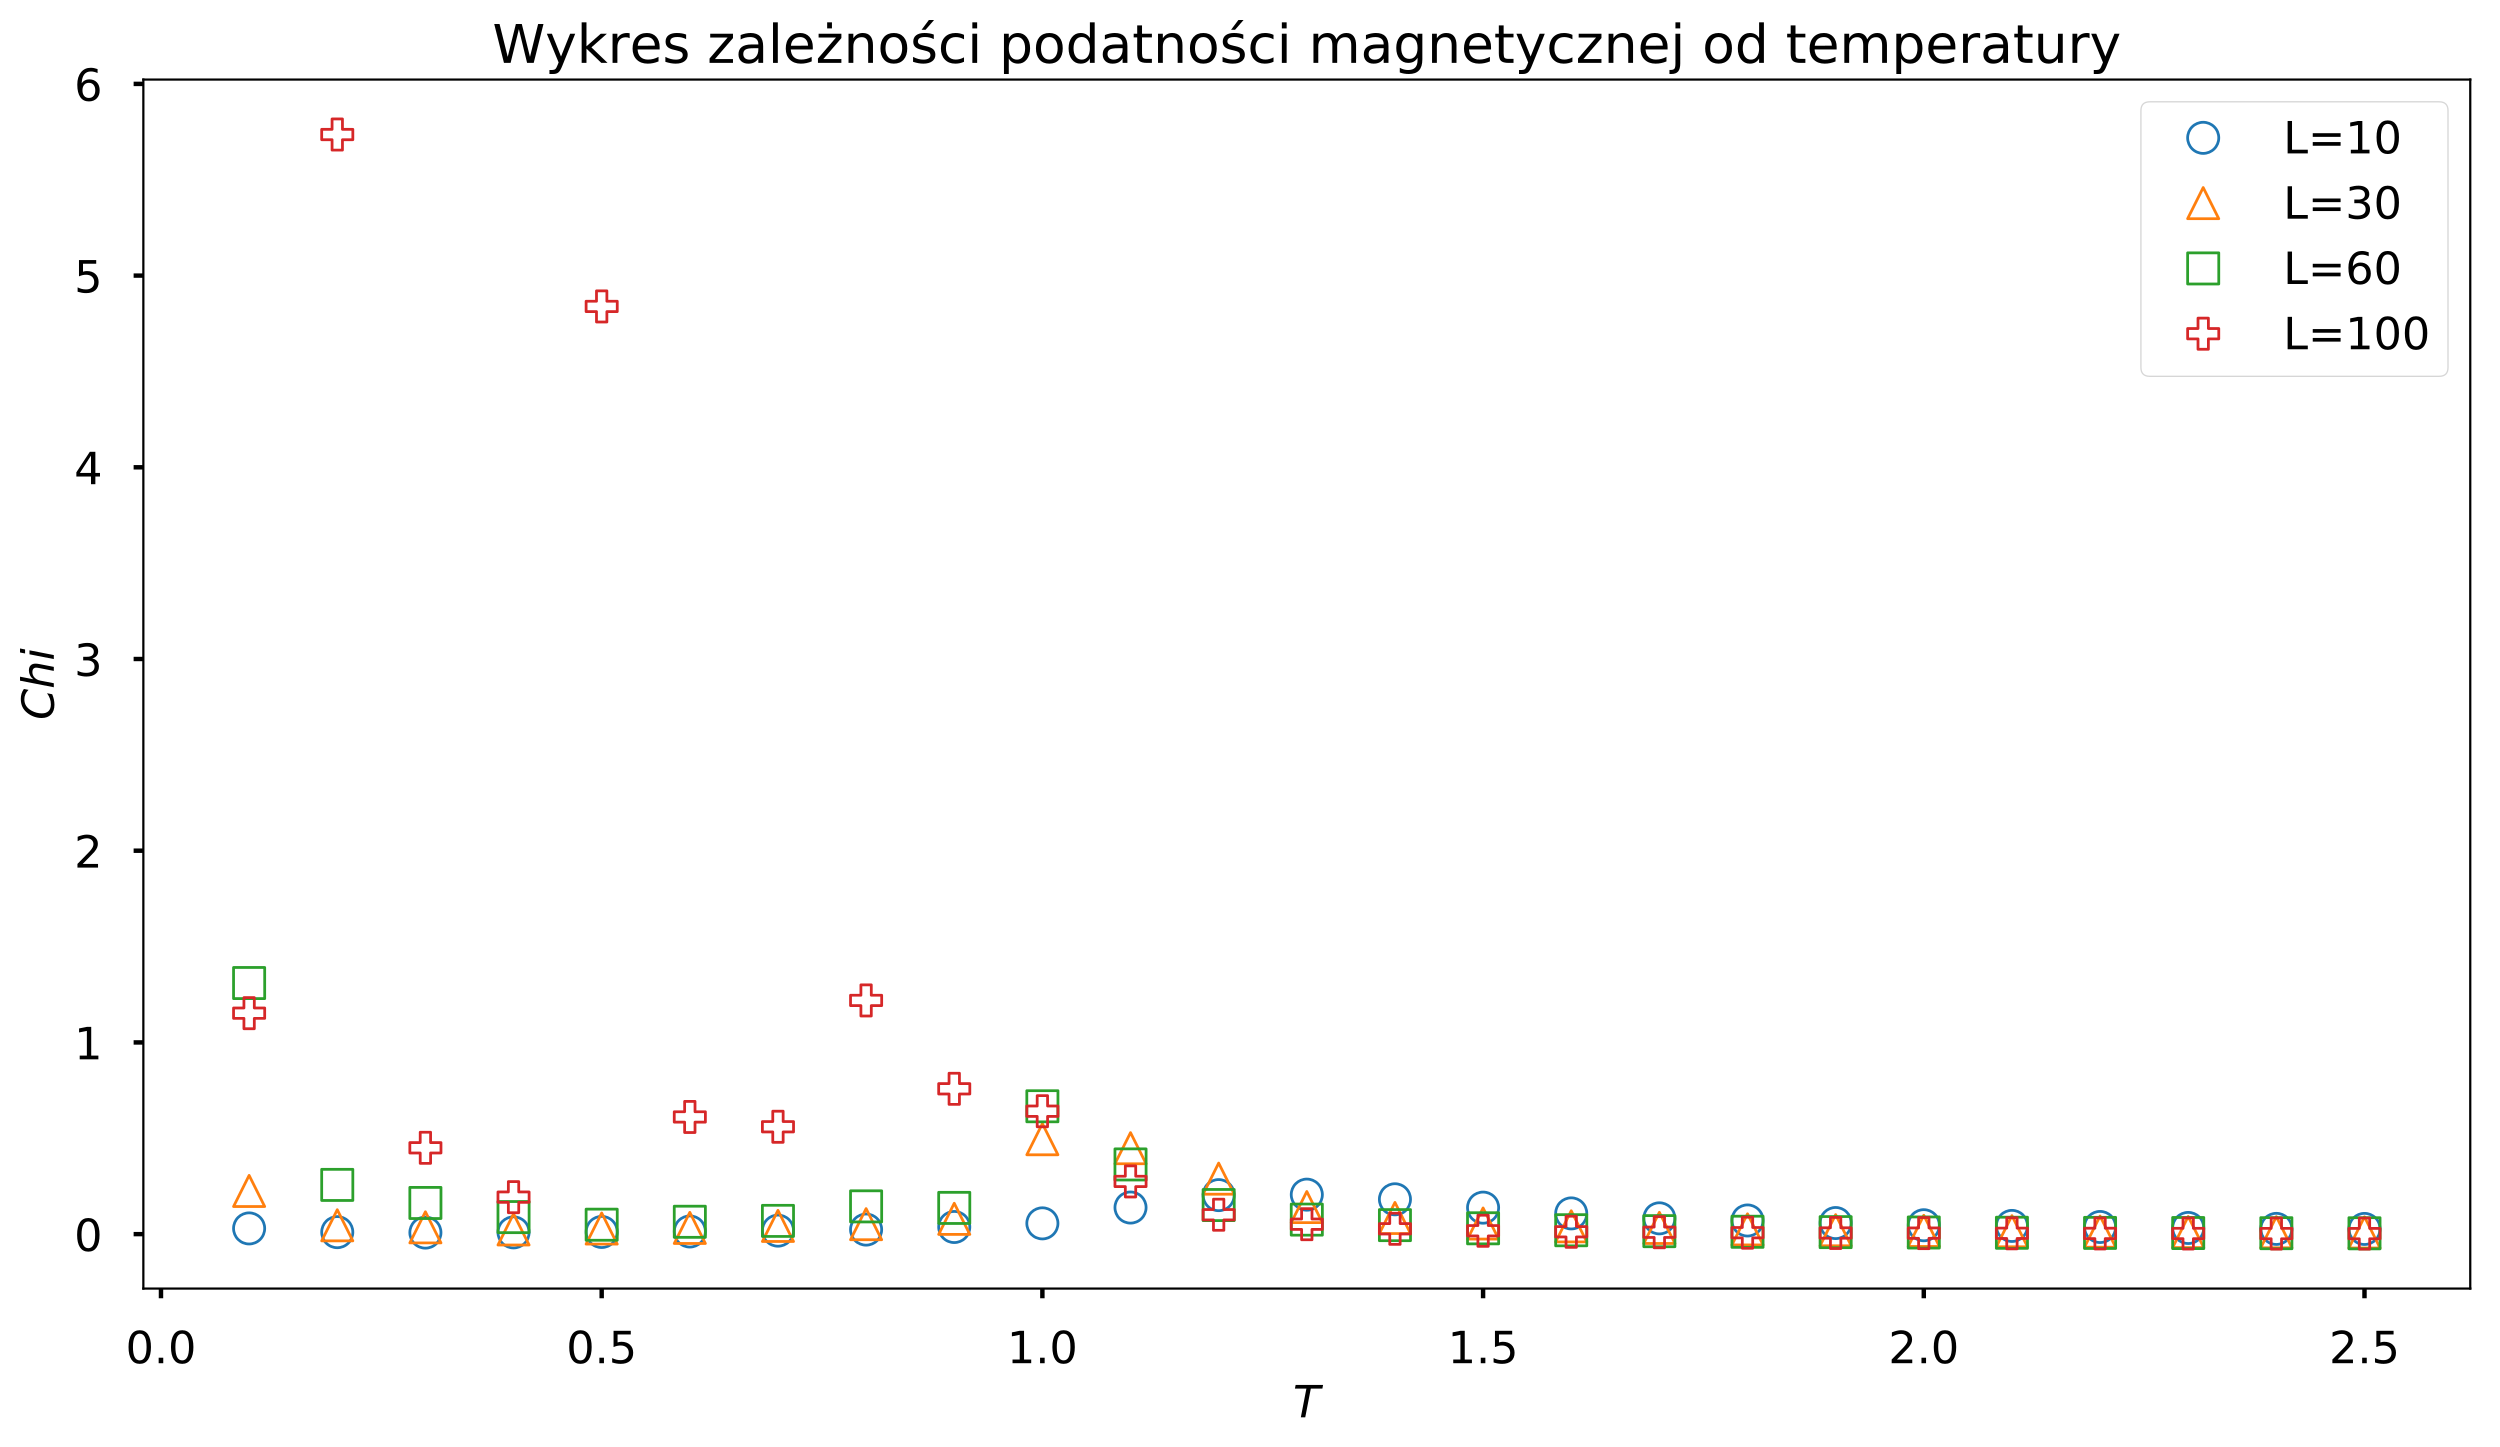 <?xml version="1.0" encoding="utf-8" standalone="no"?>
<!DOCTYPE svg PUBLIC "-//W3C//DTD SVG 1.1//EN"
  "http://www.w3.org/Graphics/SVG/1.1/DTD/svg11.dtd">
<!-- Created with matplotlib (https://matplotlib.org/) -->
<svg height="520.373pt" version="1.1" viewBox="0 0 899.265 520.373" width="899.265pt" xmlns="http://www.w3.org/2000/svg" xmlns:xlink="http://www.w3.org/1999/xlink">
 <defs>
  <style type="text/css">
*{stroke-linecap:butt;stroke-linejoin:round;}
  </style>
 </defs>
 <g id="figure_1">
  <g id="patch_1">
   <path d="M 0 520.373 
L 899.265 520.373 
L 899.265 0 
L 0 0 
z
" style="fill:#ffffff;"/>
  </g>
  <g id="axes_1">
   <g id="patch_2">
    <path d="M 51.565 463.503 
L 888.565 463.503 
L 888.565 28.623 
L 51.565 28.623 
z
" style="fill:#ffffff;"/>
   </g>
   <g id="matplotlib.axis_1">
    <g id="xtick_1">
     <g id="line2d_1">
      <defs>
       <path d="M 0 0 
L 0 3.5 
" id="m6a20cb1671" style="stroke:#000000;stroke-width:1.6;"/>
      </defs>
      <g>
       <use style="stroke:#000000;stroke-width:1.6;" x="57.906" xlink:href="#m6a20cb1671" y="463.503"/>
      </g>
     </g>
     <g id="text_1">
      <!-- 0.0 -->
      <defs>
       <path d="M 31.781 66.406 
Q 24.172 66.406 20.328 58.906 
Q 16.5 51.422 16.5 36.375 
Q 16.5 21.391 20.328 13.891 
Q 24.172 6.391 31.781 6.391 
Q 39.453 6.391 43.281 13.891 
Q 47.125 21.391 47.125 36.375 
Q 47.125 51.422 43.281 58.906 
Q 39.453 66.406 31.781 66.406 
z
M 31.781 74.219 
Q 44.047 74.219 50.516 64.516 
Q 56.984 54.828 56.984 36.375 
Q 56.984 17.969 50.516 8.266 
Q 44.047 -1.422 31.781 -1.422 
Q 19.531 -1.422 13.062 8.266 
Q 6.594 17.969 6.594 36.375 
Q 6.594 54.828 13.062 64.516 
Q 19.531 74.219 31.781 74.219 
z
" id="DejaVuSans-48"/>
       <path d="M 10.688 12.406 
L 21 12.406 
L 21 0 
L 10.688 0 
z
" id="DejaVuSans-46"/>
      </defs>
      <g transform="translate(45.183 490.361)scale(0.16 -0.16)">
       <use xlink:href="#DejaVuSans-48"/>
       <use x="63.623" xlink:href="#DejaVuSans-46"/>
       <use x="95.41" xlink:href="#DejaVuSans-48"/>
      </g>
     </g>
    </g>
    <g id="xtick_2">
     <g id="line2d_2">
      <g>
       <use style="stroke:#000000;stroke-width:1.6;" x="216.429" xlink:href="#m6a20cb1671" y="463.503"/>
      </g>
     </g>
     <g id="text_2">
      <!-- 0.5 -->
      <defs>
       <path d="M 10.797 72.906 
L 49.516 72.906 
L 49.516 64.594 
L 19.828 64.594 
L 19.828 46.734 
Q 21.969 47.469 24.109 47.828 
Q 26.266 48.188 28.422 48.188 
Q 40.625 48.188 47.75 41.5 
Q 54.891 34.812 54.891 23.391 
Q 54.891 11.625 47.562 5.094 
Q 40.234 -1.422 26.906 -1.422 
Q 22.312 -1.422 17.547 -0.641 
Q 12.797 0.141 7.719 1.703 
L 7.719 11.625 
Q 12.109 9.234 16.797 8.062 
Q 21.484 6.891 26.703 6.891 
Q 35.156 6.891 40.078 11.328 
Q 45.016 15.766 45.016 23.391 
Q 45.016 31 40.078 35.438 
Q 35.156 39.891 26.703 39.891 
Q 22.75 39.891 18.812 39.016 
Q 14.891 38.141 10.797 36.281 
z
" id="DejaVuSans-53"/>
      </defs>
      <g transform="translate(203.706 490.361)scale(0.16 -0.16)">
       <use xlink:href="#DejaVuSans-48"/>
       <use x="63.623" xlink:href="#DejaVuSans-46"/>
       <use x="95.41" xlink:href="#DejaVuSans-53"/>
      </g>
     </g>
    </g>
    <g id="xtick_3">
     <g id="line2d_3">
      <g>
       <use style="stroke:#000000;stroke-width:1.6;" x="374.951" xlink:href="#m6a20cb1671" y="463.503"/>
      </g>
     </g>
     <g id="text_3">
      <!-- 1.0 -->
      <defs>
       <path d="M 12.406 8.297 
L 28.516 8.297 
L 28.516 63.922 
L 10.984 60.406 
L 10.984 69.391 
L 28.422 72.906 
L 38.281 72.906 
L 38.281 8.297 
L 54.391 8.297 
L 54.391 0 
L 12.406 0 
z
" id="DejaVuSans-49"/>
      </defs>
      <g transform="translate(362.229 490.361)scale(0.16 -0.16)">
       <use xlink:href="#DejaVuSans-49"/>
       <use x="63.623" xlink:href="#DejaVuSans-46"/>
       <use x="95.41" xlink:href="#DejaVuSans-48"/>
      </g>
     </g>
    </g>
    <g id="xtick_4">
     <g id="line2d_4">
      <g>
       <use style="stroke:#000000;stroke-width:1.6;" x="533.474" xlink:href="#m6a20cb1671" y="463.503"/>
      </g>
     </g>
     <g id="text_4">
      <!-- 1.5 -->
      <g transform="translate(520.752 490.361)scale(0.16 -0.16)">
       <use xlink:href="#DejaVuSans-49"/>
       <use x="63.623" xlink:href="#DejaVuSans-46"/>
       <use x="95.41" xlink:href="#DejaVuSans-53"/>
      </g>
     </g>
    </g>
    <g id="xtick_5">
     <g id="line2d_5">
      <g>
       <use style="stroke:#000000;stroke-width:1.6;" x="691.997" xlink:href="#m6a20cb1671" y="463.503"/>
      </g>
     </g>
     <g id="text_5">
      <!-- 2.0 -->
      <defs>
       <path d="M 19.188 8.297 
L 53.609 8.297 
L 53.609 0 
L 7.328 0 
L 7.328 8.297 
Q 12.938 14.109 22.625 23.891 
Q 32.328 33.688 34.812 36.531 
Q 39.547 41.844 41.422 45.531 
Q 43.312 49.219 43.312 52.781 
Q 43.312 58.594 39.234 62.25 
Q 35.156 65.922 28.609 65.922 
Q 23.969 65.922 18.812 64.312 
Q 13.672 62.703 7.812 59.422 
L 7.812 69.391 
Q 13.766 71.781 18.938 73 
Q 24.125 74.219 28.422 74.219 
Q 39.75 74.219 46.484 68.547 
Q 53.219 62.891 53.219 53.422 
Q 53.219 48.922 51.531 44.891 
Q 49.859 40.875 45.406 35.406 
Q 44.188 33.984 37.641 27.219 
Q 31.109 20.453 19.188 8.297 
z
" id="DejaVuSans-50"/>
      </defs>
      <g transform="translate(679.274 490.361)scale(0.16 -0.16)">
       <use xlink:href="#DejaVuSans-50"/>
       <use x="63.623" xlink:href="#DejaVuSans-46"/>
       <use x="95.41" xlink:href="#DejaVuSans-48"/>
      </g>
     </g>
    </g>
    <g id="xtick_6">
     <g id="line2d_6">
      <g>
       <use style="stroke:#000000;stroke-width:1.6;" x="850.52" xlink:href="#m6a20cb1671" y="463.503"/>
      </g>
     </g>
     <g id="text_6">
      <!-- 2.5 -->
      <g transform="translate(837.797 490.361)scale(0.16 -0.16)">
       <use xlink:href="#DejaVuSans-50"/>
       <use x="63.623" xlink:href="#DejaVuSans-46"/>
       <use x="95.41" xlink:href="#DejaVuSans-53"/>
      </g>
     </g>
    </g>
    <g id="text_7">
     <!-- $T$ -->
     <defs>
      <path d="M 5.906 72.906 
L 67.578 72.906 
L 66.016 64.594 
L 39.984 64.594 
L 27.484 0 
L 17.578 0 
L 30.078 64.594 
L 4.297 64.594 
z
" id="DejaVuSans-Oblique-84"/>
     </defs>
     <g transform="translate(465.105 509.846)scale(0.16 -0.16)">
      <use transform="translate(0 0.094)" xlink:href="#DejaVuSans-Oblique-84"/>
     </g>
    </g>
   </g>
   <g id="matplotlib.axis_2">
    <g id="ytick_1">
     <g id="line2d_7">
      <defs>
       <path d="M 0 0 
L -3.5 0 
" id="m439e44f9bf" style="stroke:#000000;stroke-width:1.6;"/>
      </defs>
      <g>
       <use style="stroke:#000000;stroke-width:1.6;" x="51.565" xlink:href="#m439e44f9bf" y="443.923"/>
      </g>
     </g>
     <g id="text_8">
      <!-- 0 -->
      <g transform="translate(26.685 450.001)scale(0.16 -0.16)">
       <use xlink:href="#DejaVuSans-48"/>
      </g>
     </g>
    </g>
    <g id="ytick_2">
     <g id="line2d_8">
      <g>
       <use style="stroke:#000000;stroke-width:1.6;" x="51.565" xlink:href="#m439e44f9bf" y="374.965"/>
      </g>
     </g>
     <g id="text_9">
      <!-- 1 -->
      <g transform="translate(26.685 381.043)scale(0.16 -0.16)">
       <use xlink:href="#DejaVuSans-49"/>
      </g>
     </g>
    </g>
    <g id="ytick_3">
     <g id="line2d_9">
      <g>
       <use style="stroke:#000000;stroke-width:1.6;" x="51.565" xlink:href="#m439e44f9bf" y="306.007"/>
      </g>
     </g>
     <g id="text_10">
      <!-- 2 -->
      <g transform="translate(26.685 312.085)scale(0.16 -0.16)">
       <use xlink:href="#DejaVuSans-50"/>
      </g>
     </g>
    </g>
    <g id="ytick_4">
     <g id="line2d_10">
      <g>
       <use style="stroke:#000000;stroke-width:1.6;" x="51.565" xlink:href="#m439e44f9bf" y="237.049"/>
      </g>
     </g>
     <g id="text_11">
      <!-- 3 -->
      <defs>
       <path d="M 40.578 39.312 
Q 47.656 37.797 51.625 33 
Q 55.609 28.219 55.609 21.188 
Q 55.609 10.406 48.188 4.484 
Q 40.766 -1.422 27.094 -1.422 
Q 22.516 -1.422 17.656 -0.516 
Q 12.797 0.391 7.625 2.203 
L 7.625 11.719 
Q 11.719 9.328 16.594 8.109 
Q 21.484 6.891 26.812 6.891 
Q 36.078 6.891 40.938 10.547 
Q 45.797 14.203 45.797 21.188 
Q 45.797 27.641 41.281 31.266 
Q 36.766 34.906 28.719 34.906 
L 20.219 34.906 
L 20.219 43.016 
L 29.109 43.016 
Q 36.375 43.016 40.234 45.922 
Q 44.094 48.828 44.094 54.297 
Q 44.094 59.906 40.109 62.906 
Q 36.141 65.922 28.719 65.922 
Q 24.656 65.922 20.016 65.031 
Q 15.375 64.156 9.812 62.312 
L 9.812 71.094 
Q 15.438 72.656 20.344 73.438 
Q 25.25 74.219 29.594 74.219 
Q 40.828 74.219 47.359 69.109 
Q 53.906 64.016 53.906 55.328 
Q 53.906 49.266 50.438 45.094 
Q 46.969 40.922 40.578 39.312 
z
" id="DejaVuSans-51"/>
      </defs>
      <g transform="translate(26.685 243.128)scale(0.16 -0.16)">
       <use xlink:href="#DejaVuSans-51"/>
      </g>
     </g>
    </g>
    <g id="ytick_5">
     <g id="line2d_11">
      <g>
       <use style="stroke:#000000;stroke-width:1.6;" x="51.565" xlink:href="#m439e44f9bf" y="168.091"/>
      </g>
     </g>
     <g id="text_12">
      <!-- 4 -->
      <defs>
       <path d="M 37.797 64.312 
L 12.891 25.391 
L 37.797 25.391 
z
M 35.203 72.906 
L 47.609 72.906 
L 47.609 25.391 
L 58.016 25.391 
L 58.016 17.188 
L 47.609 17.188 
L 47.609 0 
L 37.797 0 
L 37.797 17.188 
L 4.891 17.188 
L 4.891 26.703 
z
" id="DejaVuSans-52"/>
      </defs>
      <g transform="translate(26.685 174.17)scale(0.16 -0.16)">
       <use xlink:href="#DejaVuSans-52"/>
      </g>
     </g>
    </g>
    <g id="ytick_6">
     <g id="line2d_12">
      <g>
       <use style="stroke:#000000;stroke-width:1.6;" x="51.565" xlink:href="#m439e44f9bf" y="99.133"/>
      </g>
     </g>
     <g id="text_13">
      <!-- 5 -->
      <g transform="translate(26.685 105.212)scale(0.16 -0.16)">
       <use xlink:href="#DejaVuSans-53"/>
      </g>
     </g>
    </g>
    <g id="ytick_7">
     <g id="line2d_13">
      <g>
       <use style="stroke:#000000;stroke-width:1.6;" x="51.565" xlink:href="#m439e44f9bf" y="30.175"/>
      </g>
     </g>
     <g id="text_14">
      <!-- 6 -->
      <defs>
       <path d="M 33.016 40.375 
Q 26.375 40.375 22.484 35.828 
Q 18.609 31.297 18.609 23.391 
Q 18.609 15.531 22.484 10.953 
Q 26.375 6.391 33.016 6.391 
Q 39.656 6.391 43.531 10.953 
Q 47.406 15.531 47.406 23.391 
Q 47.406 31.297 43.531 35.828 
Q 39.656 40.375 33.016 40.375 
z
M 52.594 71.297 
L 52.594 62.312 
Q 48.875 64.062 45.094 64.984 
Q 41.312 65.922 37.594 65.922 
Q 27.828 65.922 22.672 59.328 
Q 17.531 52.734 16.797 39.406 
Q 19.672 43.656 24.016 45.922 
Q 28.375 48.188 33.594 48.188 
Q 44.578 48.188 50.953 41.516 
Q 57.328 34.859 57.328 23.391 
Q 57.328 12.156 50.688 5.359 
Q 44.047 -1.422 33.016 -1.422 
Q 20.359 -1.422 13.672 8.266 
Q 6.984 17.969 6.984 36.375 
Q 6.984 53.656 15.188 63.938 
Q 23.391 74.219 37.203 74.219 
Q 40.922 74.219 44.703 73.484 
Q 48.484 72.75 52.594 71.297 
z
" id="DejaVuSans-54"/>
      </defs>
      <g transform="translate(26.685 36.254)scale(0.16 -0.16)">
       <use xlink:href="#DejaVuSans-54"/>
      </g>
     </g>
    </g>
    <g id="text_15">
     <!-- $Chi$ -->
     <defs>
      <path d="M 69.484 67.281 
L 67.484 56.891 
Q 62.797 61.625 57.547 63.922 
Q 52.297 66.219 46.188 66.219 
Q 37.844 66.219 31.516 62.203 
Q 25.203 58.203 20.609 50 
Q 17.672 44.734 16.125 38.844 
Q 14.594 32.953 14.594 27 
Q 14.594 17.047 19.75 11.812 
Q 24.906 6.594 34.719 6.594 
Q 41.5 6.594 47.75 8.766 
Q 54 10.938 59.906 15.281 
L 57.625 3.609 
Q 51.812 1.125 45.875 -0.141 
Q 39.938 -1.422 33.984 -1.422 
Q 19.969 -1.422 12.078 6.188 
Q 4.203 13.812 4.203 27.391 
Q 4.203 36.078 7.203 44.469 
Q 10.203 52.875 15.828 59.812 
Q 21.781 67.188 29.422 70.703 
Q 37.062 74.219 47.219 74.219 
Q 53.469 74.219 59.062 72.484 
Q 64.656 70.75 69.484 67.281 
z
" id="DejaVuSans-Oblique-67"/>
      <path d="M 55.719 33.016 
L 49.312 0 
L 40.281 0 
L 46.688 32.672 
Q 47.125 34.969 47.359 36.719 
Q 47.609 38.484 47.609 39.5 
Q 47.609 43.609 45.016 45.891 
Q 42.438 48.188 37.797 48.188 
Q 30.562 48.188 25.266 43.297 
Q 19.969 38.422 18.406 30.328 
L 12.5 0 
L 3.516 0 
L 18.312 75.984 
L 27.297 75.984 
L 21.484 46.094 
Q 24.906 50.688 30.219 53.344 
Q 35.547 56 41.406 56 
Q 48.641 56 52.609 52.094 
Q 56.594 48.188 56.594 41.109 
Q 56.594 39.359 56.375 37.359 
Q 56.156 35.359 55.719 33.016 
z
" id="DejaVuSans-Oblique-104"/>
      <path d="M 18.312 75.984 
L 27.297 75.984 
L 25.094 64.594 
L 16.109 64.594 
z
M 14.203 54.688 
L 23.188 54.688 
L 12.5 0 
L 3.516 0 
z
" id="DejaVuSans-Oblique-105"/>
     </defs>
     <g transform="translate(19.358 258.943)rotate(-90)scale(0.16 -0.16)">
      <use transform="translate(0 0.016)" xlink:href="#DejaVuSans-Oblique-67"/>
      <use transform="translate(69.824 0.016)" xlink:href="#DejaVuSans-Oblique-104"/>
      <use transform="translate(133.203 0.016)" xlink:href="#DejaVuSans-Oblique-105"/>
     </g>
    </g>
   </g>
   <g id="line2d_14">
    <defs>
     <path d="M 0 5.6 
C 1.485 5.6 2.91 5.01 3.96 3.96 
C 5.01 2.91 5.6 1.485 5.6 0 
C 5.6 -1.485 5.01 -2.91 3.96 -3.96 
C 2.91 -5.01 1.485 -5.6 0 -5.6 
C -1.485 -5.6 -2.91 -5.01 -3.96 -3.96 
C -5.01 -2.91 -5.6 -1.485 -5.6 0 
C -5.6 1.485 -5.01 2.91 -3.96 3.96 
C -2.91 5.01 -1.485 5.6 0 5.6 
z
" id="m1ad19a97e4" style="stroke:#1f77b4;"/>
    </defs>
    <g clip-path="url(#pad07dc439d)">
     <use style="fill-opacity:0;stroke:#1f77b4;" x="89.61" xlink:href="#m1ad19a97e4" y="441.872"/>
     <use style="fill-opacity:0;stroke:#1f77b4;" x="121.315" xlink:href="#m1ad19a97e4" y="443.215"/>
     <use style="fill-opacity:0;stroke:#1f77b4;" x="153.02" xlink:href="#m1ad19a97e4" y="443.369"/>
     <use style="fill-opacity:0;stroke:#1f77b4;" x="184.724" xlink:href="#m1ad19a97e4" y="443.294"/>
     <use style="fill-opacity:0;stroke:#1f77b4;" x="216.429" xlink:href="#m1ad19a97e4" y="443.141"/>
     <use style="fill-opacity:0;stroke:#1f77b4;" x="248.133" xlink:href="#m1ad19a97e4" y="442.971"/>
     <use style="fill-opacity:0;stroke:#1f77b4;" x="279.838" xlink:href="#m1ad19a97e4" y="442.664"/>
     <use style="fill-opacity:0;stroke:#1f77b4;" x="311.542" xlink:href="#m1ad19a97e4" y="442.288"/>
     <use style="fill-opacity:0;stroke:#1f77b4;" x="343.247" xlink:href="#m1ad19a97e4" y="441.359"/>
     <use style="fill-opacity:0;stroke:#1f77b4;" x="374.951" xlink:href="#m1ad19a97e4" y="440.051"/>
     <use style="fill-opacity:0;stroke:#1f77b4;" x="406.656" xlink:href="#m1ad19a97e4" y="434.361"/>
     <use style="fill-opacity:0;stroke:#1f77b4;" x="438.36" xlink:href="#m1ad19a97e4" y="429.897"/>
     <use style="fill-opacity:0;stroke:#1f77b4;" x="470.065" xlink:href="#m1ad19a97e4" y="429.722"/>
     <use style="fill-opacity:0;stroke:#1f77b4;" x="501.77" xlink:href="#m1ad19a97e4" y="431.395"/>
     <use style="fill-opacity:0;stroke:#1f77b4;" x="533.474" xlink:href="#m1ad19a97e4" y="434.396"/>
     <use style="fill-opacity:0;stroke:#1f77b4;" x="565.179" xlink:href="#m1ad19a97e4" y="436.467"/>
     <use style="fill-opacity:0;stroke:#1f77b4;" x="596.883" xlink:href="#m1ad19a97e4" y="438.243"/>
     <use style="fill-opacity:0;stroke:#1f77b4;" x="628.588" xlink:href="#m1ad19a97e4" y="439.014"/>
     <use style="fill-opacity:0;stroke:#1f77b4;" x="660.292" xlink:href="#m1ad19a97e4" y="439.937"/>
     <use style="fill-opacity:0;stroke:#1f77b4;" x="691.997" xlink:href="#m1ad19a97e4" y="440.725"/>
     <use style="fill-opacity:0;stroke:#1f77b4;" x="723.701" xlink:href="#m1ad19a97e4" y="440.971"/>
     <use style="fill-opacity:0;stroke:#1f77b4;" x="755.406" xlink:href="#m1ad19a97e4" y="441.351"/>
     <use style="fill-opacity:0;stroke:#1f77b4;" x="787.11" xlink:href="#m1ad19a97e4" y="441.703"/>
     <use style="fill-opacity:0;stroke:#1f77b4;" x="818.815" xlink:href="#m1ad19a97e4" y="442.039"/>
     <use style="fill-opacity:0;stroke:#1f77b4;" x="850.52" xlink:href="#m1ad19a97e4" y="442.054"/>
    </g>
   </g>
   <g id="line2d_15">
    <defs>
     <path d="M 0 -5.6 
L -5.6 5.6 
L 5.6 5.6 
z
" id="m0b414b677a" style="stroke:#ff7f0e;stroke-linejoin:miter;"/>
    </defs>
    <g clip-path="url(#pad07dc439d)">
     <use style="fill-opacity:0;stroke:#ff7f0e;stroke-linejoin:miter;" x="89.61" xlink:href="#m0b414b677a" y="428.397"/>
     <use style="fill-opacity:0;stroke:#ff7f0e;stroke-linejoin:miter;" x="121.315" xlink:href="#m0b414b677a" y="440.742"/>
     <use style="fill-opacity:0;stroke:#ff7f0e;stroke-linejoin:miter;" x="153.02" xlink:href="#m0b414b677a" y="441.479"/>
     <use style="fill-opacity:0;stroke:#ff7f0e;stroke-linejoin:miter;" x="184.724" xlink:href="#m0b414b677a" y="442.232"/>
     <use style="fill-opacity:0;stroke:#ff7f0e;stroke-linejoin:miter;" x="216.429" xlink:href="#m0b414b677a" y="441.912"/>
     <use style="fill-opacity:0;stroke:#ff7f0e;stroke-linejoin:miter;" x="248.133" xlink:href="#m0b414b677a" y="441.689"/>
     <use style="fill-opacity:0;stroke:#ff7f0e;stroke-linejoin:miter;" x="279.838" xlink:href="#m0b414b677a" y="440.97"/>
     <use style="fill-opacity:0;stroke:#ff7f0e;stroke-linejoin:miter;" x="311.542" xlink:href="#m0b414b677a" y="440.343"/>
     <use style="fill-opacity:0;stroke:#ff7f0e;stroke-linejoin:miter;" x="343.247" xlink:href="#m0b414b677a" y="438.422"/>
     <use style="fill-opacity:0;stroke:#ff7f0e;stroke-linejoin:miter;" x="374.951" xlink:href="#m0b414b677a" y="409.781"/>
     <use style="fill-opacity:0;stroke:#ff7f0e;stroke-linejoin:miter;" x="406.656" xlink:href="#m0b414b677a" y="413.014"/>
     <use style="fill-opacity:0;stroke:#ff7f0e;stroke-linejoin:miter;" x="438.36" xlink:href="#m0b414b677a" y="423.963"/>
     <use style="fill-opacity:0;stroke:#ff7f0e;stroke-linejoin:miter;" x="470.065" xlink:href="#m0b414b677a" y="434.191"/>
     <use style="fill-opacity:0;stroke:#ff7f0e;stroke-linejoin:miter;" x="501.77" xlink:href="#m0b414b677a" y="438.119"/>
     <use style="fill-opacity:0;stroke:#ff7f0e;stroke-linejoin:miter;" x="533.474" xlink:href="#m0b414b677a" y="440.107"/>
     <use style="fill-opacity:0;stroke:#ff7f0e;stroke-linejoin:miter;" x="565.179" xlink:href="#m0b414b677a" y="441.116"/>
     <use style="fill-opacity:0;stroke:#ff7f0e;stroke-linejoin:miter;" x="596.883" xlink:href="#m0b414b677a" y="441.68"/>
     <use style="fill-opacity:0;stroke:#ff7f0e;stroke-linejoin:miter;" x="628.588" xlink:href="#m0b414b677a" y="442.219"/>
     <use style="fill-opacity:0;stroke:#ff7f0e;stroke-linejoin:miter;" x="660.292" xlink:href="#m0b414b677a" y="442.513"/>
     <use style="fill-opacity:0;stroke:#ff7f0e;stroke-linejoin:miter;" x="691.997" xlink:href="#m0b414b677a" y="442.749"/>
     <use style="fill-opacity:0;stroke:#ff7f0e;stroke-linejoin:miter;" x="723.701" xlink:href="#m0b414b677a" y="442.881"/>
     <use style="fill-opacity:0;stroke:#ff7f0e;stroke-linejoin:miter;" x="755.406" xlink:href="#m0b414b677a" y="443.02"/>
     <use style="fill-opacity:0;stroke:#ff7f0e;stroke-linejoin:miter;" x="787.11" xlink:href="#m0b414b677a" y="443.175"/>
     <use style="fill-opacity:0;stroke:#ff7f0e;stroke-linejoin:miter;" x="818.815" xlink:href="#m0b414b677a" y="443.238"/>
     <use style="fill-opacity:0;stroke:#ff7f0e;stroke-linejoin:miter;" x="850.52" xlink:href="#m0b414b677a" y="443.309"/>
    </g>
   </g>
   <g id="line2d_16">
    <defs>
     <path d="M -5.6 5.6 
L 5.6 5.6 
L 5.6 -5.6 
L -5.6 -5.6 
z
" id="m50fb93c108" style="stroke:#2ca02c;stroke-linejoin:miter;"/>
    </defs>
    <g clip-path="url(#pad07dc439d)">
     <use style="fill-opacity:0;stroke:#2ca02c;stroke-linejoin:miter;" x="89.61" xlink:href="#m50fb93c108" y="353.608"/>
     <use style="fill-opacity:0;stroke:#2ca02c;stroke-linejoin:miter;" x="121.315" xlink:href="#m50fb93c108" y="426.212"/>
     <use style="fill-opacity:0;stroke:#2ca02c;stroke-linejoin:miter;" x="153.02" xlink:href="#m50fb93c108" y="432.708"/>
     <use style="fill-opacity:0;stroke:#2ca02c;stroke-linejoin:miter;" x="184.724" xlink:href="#m50fb93c108" y="437.801"/>
     <use style="fill-opacity:0;stroke:#2ca02c;stroke-linejoin:miter;" x="216.429" xlink:href="#m50fb93c108" y="440.534"/>
     <use style="fill-opacity:0;stroke:#2ca02c;stroke-linejoin:miter;" x="248.133" xlink:href="#m50fb93c108" y="439.47"/>
     <use style="fill-opacity:0;stroke:#2ca02c;stroke-linejoin:miter;" x="279.838" xlink:href="#m50fb93c108" y="439.156"/>
     <use style="fill-opacity:0;stroke:#2ca02c;stroke-linejoin:miter;" x="311.542" xlink:href="#m50fb93c108" y="433.943"/>
     <use style="fill-opacity:0;stroke:#2ca02c;stroke-linejoin:miter;" x="343.247" xlink:href="#m50fb93c108" y="434.483"/>
     <use style="fill-opacity:0;stroke:#2ca02c;stroke-linejoin:miter;" x="374.951" xlink:href="#m50fb93c108" y="397.93"/>
     <use style="fill-opacity:0;stroke:#2ca02c;stroke-linejoin:miter;" x="406.656" xlink:href="#m50fb93c108" y="418.86"/>
     <use style="fill-opacity:0;stroke:#2ca02c;stroke-linejoin:miter;" x="438.36" xlink:href="#m50fb93c108" y="433.46"/>
     <use style="fill-opacity:0;stroke:#2ca02c;stroke-linejoin:miter;" x="470.065" xlink:href="#m50fb93c108" y="438.697"/>
     <use style="fill-opacity:0;stroke:#2ca02c;stroke-linejoin:miter;" x="501.77" xlink:href="#m50fb93c108" y="440.685"/>
     <use style="fill-opacity:0;stroke:#2ca02c;stroke-linejoin:miter;" x="533.474" xlink:href="#m50fb93c108" y="441.832"/>
     <use style="fill-opacity:0;stroke:#2ca02c;stroke-linejoin:miter;" x="565.179" xlink:href="#m50fb93c108" y="442.531"/>
     <use style="fill-opacity:0;stroke:#2ca02c;stroke-linejoin:miter;" x="596.883" xlink:href="#m50fb93c108" y="442.851"/>
     <use style="fill-opacity:0;stroke:#2ca02c;stroke-linejoin:miter;" x="628.588" xlink:href="#m50fb93c108" y="443.077"/>
     <use style="fill-opacity:0;stroke:#2ca02c;stroke-linejoin:miter;" x="660.292" xlink:href="#m50fb93c108" y="443.208"/>
     <use style="fill-opacity:0;stroke:#2ca02c;stroke-linejoin:miter;" x="691.997" xlink:href="#m50fb93c108" y="443.332"/>
     <use style="fill-opacity:0;stroke:#2ca02c;stroke-linejoin:miter;" x="723.701" xlink:href="#m50fb93c108" y="443.434"/>
     <use style="fill-opacity:0;stroke:#2ca02c;stroke-linejoin:miter;" x="755.406" xlink:href="#m50fb93c108" y="443.488"/>
     <use style="fill-opacity:0;stroke:#2ca02c;stroke-linejoin:miter;" x="787.11" xlink:href="#m50fb93c108" y="443.535"/>
     <use style="fill-opacity:0;stroke:#2ca02c;stroke-linejoin:miter;" x="818.815" xlink:href="#m50fb93c108" y="443.588"/>
     <use style="fill-opacity:0;stroke:#2ca02c;stroke-linejoin:miter;" x="850.52" xlink:href="#m50fb93c108" y="443.616"/>
    </g>
   </g>
   <g id="line2d_17">
    <defs>
     <path d="M -1.867 5.6 
L 1.867 5.6 
L 1.867 1.867 
L 5.6 1.867 
L 5.6 -1.867 
L 1.867 -1.867 
L 1.867 -5.6 
L -1.867 -5.6 
L -1.867 -1.867 
L -5.6 -1.867 
L -5.6 1.867 
L -1.867 1.867 
z
" id="mb4e01f5693" style="stroke:#d62728;stroke-linejoin:miter;"/>
    </defs>
    <g clip-path="url(#pad07dc439d)">
     <use style="fill-opacity:0;stroke:#d62728;stroke-linejoin:miter;" x="89.61" xlink:href="#mb4e01f5693" y="364.444"/>
     <use style="fill-opacity:0;stroke:#d62728;stroke-linejoin:miter;" x="121.315" xlink:href="#mb4e01f5693" y="48.39"/>
     <use style="fill-opacity:0;stroke:#d62728;stroke-linejoin:miter;" x="153.02" xlink:href="#mb4e01f5693" y="412.869"/>
     <use style="fill-opacity:0;stroke:#d62728;stroke-linejoin:miter;" x="184.724" xlink:href="#mb4e01f5693" y="430.621"/>
     <use style="fill-opacity:0;stroke:#d62728;stroke-linejoin:miter;" x="216.429" xlink:href="#mb4e01f5693" y="110.222"/>
     <use style="fill-opacity:0;stroke:#d62728;stroke-linejoin:miter;" x="248.133" xlink:href="#mb4e01f5693" y="401.773"/>
     <use style="fill-opacity:0;stroke:#d62728;stroke-linejoin:miter;" x="279.838" xlink:href="#mb4e01f5693" y="405.299"/>
     <use style="fill-opacity:0;stroke:#d62728;stroke-linejoin:miter;" x="311.542" xlink:href="#mb4e01f5693" y="359.86"/>
     <use style="fill-opacity:0;stroke:#d62728;stroke-linejoin:miter;" x="343.247" xlink:href="#mb4e01f5693" y="391.649"/>
     <use style="fill-opacity:0;stroke:#d62728;stroke-linejoin:miter;" x="374.951" xlink:href="#mb4e01f5693" y="399.709"/>
     <use style="fill-opacity:0;stroke:#d62728;stroke-linejoin:miter;" x="406.656" xlink:href="#mb4e01f5693" y="424.963"/>
     <use style="fill-opacity:0;stroke:#d62728;stroke-linejoin:miter;" x="438.36" xlink:href="#mb4e01f5693" y="436.945"/>
     <use style="fill-opacity:0;stroke:#d62728;stroke-linejoin:miter;" x="470.065" xlink:href="#mb4e01f5693" y="440.354"/>
     <use style="fill-opacity:0;stroke:#d62728;stroke-linejoin:miter;" x="501.77" xlink:href="#mb4e01f5693" y="442.005"/>
     <use style="fill-opacity:0;stroke:#d62728;stroke-linejoin:miter;" x="533.474" xlink:href="#mb4e01f5693" y="442.711"/>
     <use style="fill-opacity:0;stroke:#d62728;stroke-linejoin:miter;" x="565.179" xlink:href="#mb4e01f5693" y="443.074"/>
     <use style="fill-opacity:0;stroke:#d62728;stroke-linejoin:miter;" x="596.883" xlink:href="#mb4e01f5693" y="443.243"/>
     <use style="fill-opacity:0;stroke:#d62728;stroke-linejoin:miter;" x="628.588" xlink:href="#mb4e01f5693" y="443.404"/>
     <use style="fill-opacity:0;stroke:#d62728;stroke-linejoin:miter;" x="660.292" xlink:href="#mb4e01f5693" y="443.513"/>
     <use style="fill-opacity:0;stroke:#d62728;stroke-linejoin:miter;" x="691.997" xlink:href="#mb4e01f5693" y="443.562"/>
     <use style="fill-opacity:0;stroke:#d62728;stroke-linejoin:miter;" x="723.701" xlink:href="#mb4e01f5693" y="443.623"/>
     <use style="fill-opacity:0;stroke:#d62728;stroke-linejoin:miter;" x="755.406" xlink:href="#mb4e01f5693" y="443.666"/>
     <use style="fill-opacity:0;stroke:#d62728;stroke-linejoin:miter;" x="787.11" xlink:href="#mb4e01f5693" y="443.691"/>
     <use style="fill-opacity:0;stroke:#d62728;stroke-linejoin:miter;" x="818.815" xlink:href="#mb4e01f5693" y="443.721"/>
     <use style="fill-opacity:0;stroke:#d62728;stroke-linejoin:miter;" x="850.52" xlink:href="#mb4e01f5693" y="443.736"/>
    </g>
   </g>
   <g id="patch_3">
    <path d="M 51.565 463.503 
L 51.565 28.623 
" style="fill:none;stroke:#000000;stroke-linecap:square;stroke-linejoin:miter;stroke-width:0.8;"/>
   </g>
   <g id="patch_4">
    <path d="M 888.565 463.503 
L 888.565 28.623 
" style="fill:none;stroke:#000000;stroke-linecap:square;stroke-linejoin:miter;stroke-width:0.8;"/>
   </g>
   <g id="patch_5">
    <path d="M 51.565 463.503 
L 888.565 463.503 
" style="fill:none;stroke:#000000;stroke-linecap:square;stroke-linejoin:miter;stroke-width:0.8;"/>
   </g>
   <g id="patch_6">
    <path d="M 51.565 28.623 
L 888.565 28.623 
" style="fill:none;stroke:#000000;stroke-linecap:square;stroke-linejoin:miter;stroke-width:0.8;"/>
   </g>
   <g id="text_16">
    <!-- Wykres zależności podatności magnetycznej od temperatury -->
    <defs>
     <path d="M 3.328 72.906 
L 13.281 72.906 
L 28.609 11.281 
L 43.891 72.906 
L 54.984 72.906 
L 70.312 11.281 
L 85.594 72.906 
L 95.609 72.906 
L 77.297 0 
L 64.891 0 
L 49.516 63.281 
L 33.984 0 
L 21.578 0 
z
" id="DejaVuSans-87"/>
     <path d="M 32.172 -5.078 
Q 28.375 -14.844 24.75 -17.812 
Q 21.141 -20.797 15.094 -20.797 
L 7.906 -20.797 
L 7.906 -13.281 
L 13.188 -13.281 
Q 16.891 -13.281 18.938 -11.516 
Q 21 -9.766 23.484 -3.219 
L 25.094 0.875 
L 2.984 54.688 
L 12.5 54.688 
L 29.594 11.922 
L 46.688 54.688 
L 56.203 54.688 
z
" id="DejaVuSans-121"/>
     <path d="M 9.078 75.984 
L 18.109 75.984 
L 18.109 31.109 
L 44.922 54.688 
L 56.391 54.688 
L 27.391 29.109 
L 57.625 0 
L 45.906 0 
L 18.109 26.703 
L 18.109 0 
L 9.078 0 
z
" id="DejaVuSans-107"/>
     <path d="M 41.109 46.297 
Q 39.594 47.172 37.812 47.578 
Q 36.031 48 33.891 48 
Q 26.266 48 22.188 43.047 
Q 18.109 38.094 18.109 28.812 
L 18.109 0 
L 9.078 0 
L 9.078 54.688 
L 18.109 54.688 
L 18.109 46.188 
Q 20.953 51.172 25.484 53.578 
Q 30.031 56 36.531 56 
Q 37.453 56 38.578 55.875 
Q 39.703 55.766 41.062 55.516 
z
" id="DejaVuSans-114"/>
     <path d="M 56.203 29.594 
L 56.203 25.203 
L 14.891 25.203 
Q 15.484 15.922 20.484 11.062 
Q 25.484 6.203 34.422 6.203 
Q 39.594 6.203 44.453 7.469 
Q 49.312 8.734 54.109 11.281 
L 54.109 2.781 
Q 49.266 0.734 44.188 -0.344 
Q 39.109 -1.422 33.891 -1.422 
Q 20.797 -1.422 13.156 6.188 
Q 5.516 13.812 5.516 26.812 
Q 5.516 40.234 12.766 48.109 
Q 20.016 56 32.328 56 
Q 43.359 56 49.781 48.891 
Q 56.203 41.797 56.203 29.594 
z
M 47.219 32.234 
Q 47.125 39.594 43.094 43.984 
Q 39.062 48.391 32.422 48.391 
Q 24.906 48.391 20.391 44.141 
Q 15.875 39.891 15.188 32.172 
z
" id="DejaVuSans-101"/>
     <path d="M 44.281 53.078 
L 44.281 44.578 
Q 40.484 46.531 36.375 47.5 
Q 32.281 48.484 27.875 48.484 
Q 21.188 48.484 17.844 46.438 
Q 14.5 44.391 14.5 40.281 
Q 14.5 37.156 16.891 35.375 
Q 19.281 33.594 26.516 31.984 
L 29.594 31.297 
Q 39.156 29.25 43.188 25.516 
Q 47.219 21.781 47.219 15.094 
Q 47.219 7.469 41.188 3.016 
Q 35.156 -1.422 24.609 -1.422 
Q 20.219 -1.422 15.453 -0.562 
Q 10.688 0.297 5.422 2 
L 5.422 11.281 
Q 10.406 8.688 15.234 7.391 
Q 20.062 6.109 24.812 6.109 
Q 31.156 6.109 34.562 8.281 
Q 37.984 10.453 37.984 14.406 
Q 37.984 18.062 35.516 20.016 
Q 33.062 21.969 24.703 23.781 
L 21.578 24.516 
Q 13.234 26.266 9.516 29.906 
Q 5.812 33.547 5.812 39.891 
Q 5.812 47.609 11.281 51.797 
Q 16.75 56 26.812 56 
Q 31.781 56 36.172 55.266 
Q 40.578 54.547 44.281 53.078 
z
" id="DejaVuSans-115"/>
     <path id="DejaVuSans-32"/>
     <path d="M 5.516 54.688 
L 48.188 54.688 
L 48.188 46.484 
L 14.406 7.172 
L 48.188 7.172 
L 48.188 0 
L 4.297 0 
L 4.297 8.203 
L 38.094 47.516 
L 5.516 47.516 
z
" id="DejaVuSans-122"/>
     <path d="M 34.281 27.484 
Q 23.391 27.484 19.188 25 
Q 14.984 22.516 14.984 16.5 
Q 14.984 11.719 18.141 8.906 
Q 21.297 6.109 26.703 6.109 
Q 34.188 6.109 38.703 11.406 
Q 43.219 16.703 43.219 25.484 
L 43.219 27.484 
z
M 52.203 31.203 
L 52.203 0 
L 43.219 0 
L 43.219 8.297 
Q 40.141 3.328 35.547 0.953 
Q 30.953 -1.422 24.312 -1.422 
Q 15.922 -1.422 10.953 3.297 
Q 6 8.016 6 15.922 
Q 6 25.141 12.172 29.828 
Q 18.359 34.516 30.609 34.516 
L 43.219 34.516 
L 43.219 35.406 
Q 43.219 41.609 39.141 45 
Q 35.062 48.391 27.688 48.391 
Q 23 48.391 18.547 47.266 
Q 14.109 46.141 10.016 43.891 
L 10.016 52.203 
Q 14.938 54.109 19.578 55.047 
Q 24.219 56 28.609 56 
Q 40.484 56 46.344 49.844 
Q 52.203 43.703 52.203 31.203 
z
" id="DejaVuSans-97"/>
     <path d="M 9.422 75.984 
L 18.406 75.984 
L 18.406 0 
L 9.422 0 
z
" id="DejaVuSans-108"/>
     <path d="M 21.531 75.984 
L 30.516 75.984 
L 30.516 64.594 
L 21.531 64.594 
z
M 26.125 56 
z
M 5.516 54.688 
L 48.188 54.688 
L 48.188 46.484 
L 14.406 7.172 
L 48.188 7.172 
L 48.188 0 
L 4.297 0 
L 4.297 8.203 
L 38.094 47.516 
L 5.516 47.516 
z
" id="DejaVuSans-380"/>
     <path d="M 54.891 33.016 
L 54.891 0 
L 45.906 0 
L 45.906 32.719 
Q 45.906 40.484 42.875 44.328 
Q 39.844 48.188 33.797 48.188 
Q 26.516 48.188 22.312 43.547 
Q 18.109 38.922 18.109 30.906 
L 18.109 0 
L 9.078 0 
L 9.078 54.688 
L 18.109 54.688 
L 18.109 46.188 
Q 21.344 51.125 25.703 53.562 
Q 30.078 56 35.797 56 
Q 45.219 56 50.047 50.172 
Q 54.891 44.344 54.891 33.016 
z
" id="DejaVuSans-110"/>
     <path d="M 30.609 48.391 
Q 23.391 48.391 19.188 42.75 
Q 14.984 37.109 14.984 27.297 
Q 14.984 17.484 19.156 11.844 
Q 23.344 6.203 30.609 6.203 
Q 37.797 6.203 41.984 11.859 
Q 46.188 17.531 46.188 27.297 
Q 46.188 37.016 41.984 42.703 
Q 37.797 48.391 30.609 48.391 
z
M 30.609 56 
Q 42.328 56 49.016 48.375 
Q 55.719 40.766 55.719 27.297 
Q 55.719 13.875 49.016 6.219 
Q 42.328 -1.422 30.609 -1.422 
Q 18.844 -1.422 12.172 6.219 
Q 5.516 13.875 5.516 27.297 
Q 5.516 40.766 12.172 48.375 
Q 18.844 56 30.609 56 
z
" id="DejaVuSans-111"/>
     <path d="M 35.016 80.328 
L 44.734 80.328 
L 28.812 61.969 
L 21.344 61.969 
z
M 44.281 53.078 
L 44.281 44.578 
Q 40.484 46.531 36.375 47.5 
Q 32.281 48.484 27.875 48.484 
Q 21.188 48.484 17.844 46.438 
Q 14.5 44.391 14.5 40.281 
Q 14.5 37.156 16.891 35.375 
Q 19.281 33.594 26.516 31.984 
L 29.594 31.297 
Q 39.156 29.25 43.188 25.516 
Q 47.219 21.781 47.219 15.094 
Q 47.219 7.469 41.188 3.016 
Q 35.156 -1.422 24.609 -1.422 
Q 20.219 -1.422 15.453 -0.562 
Q 10.688 0.297 5.422 2 
L 5.422 11.281 
Q 10.406 8.688 15.234 7.391 
Q 20.062 6.109 24.812 6.109 
Q 31.156 6.109 34.562 8.281 
Q 37.984 10.453 37.984 14.406 
Q 37.984 18.062 35.516 20.016 
Q 33.062 21.969 24.703 23.781 
L 21.578 24.516 
Q 13.234 26.266 9.516 29.906 
Q 5.812 33.547 5.812 39.891 
Q 5.812 47.609 11.281 51.797 
Q 16.75 56 26.812 56 
Q 31.781 56 36.172 55.266 
Q 40.578 54.547 44.281 53.078 
z
" id="DejaVuSans-347"/>
     <path d="M 48.781 52.594 
L 48.781 44.188 
Q 44.969 46.297 41.141 47.344 
Q 37.312 48.391 33.406 48.391 
Q 24.656 48.391 19.812 42.844 
Q 14.984 37.312 14.984 27.297 
Q 14.984 17.281 19.812 11.734 
Q 24.656 6.203 33.406 6.203 
Q 37.312 6.203 41.141 7.25 
Q 44.969 8.297 48.781 10.406 
L 48.781 2.094 
Q 45.016 0.344 40.984 -0.531 
Q 36.969 -1.422 32.422 -1.422 
Q 20.062 -1.422 12.781 6.344 
Q 5.516 14.109 5.516 27.297 
Q 5.516 40.672 12.859 48.328 
Q 20.219 56 33.016 56 
Q 37.156 56 41.109 55.141 
Q 45.062 54.297 48.781 52.594 
z
" id="DejaVuSans-99"/>
     <path d="M 9.422 54.688 
L 18.406 54.688 
L 18.406 0 
L 9.422 0 
z
M 9.422 75.984 
L 18.406 75.984 
L 18.406 64.594 
L 9.422 64.594 
z
" id="DejaVuSans-105"/>
     <path d="M 18.109 8.203 
L 18.109 -20.797 
L 9.078 -20.797 
L 9.078 54.688 
L 18.109 54.688 
L 18.109 46.391 
Q 20.953 51.266 25.266 53.625 
Q 29.594 56 35.594 56 
Q 45.562 56 51.781 48.094 
Q 58.016 40.188 58.016 27.297 
Q 58.016 14.406 51.781 6.484 
Q 45.562 -1.422 35.594 -1.422 
Q 29.594 -1.422 25.266 0.953 
Q 20.953 3.328 18.109 8.203 
z
M 48.688 27.297 
Q 48.688 37.203 44.609 42.844 
Q 40.531 48.484 33.406 48.484 
Q 26.266 48.484 22.188 42.844 
Q 18.109 37.203 18.109 27.297 
Q 18.109 17.391 22.188 11.75 
Q 26.266 6.109 33.406 6.109 
Q 40.531 6.109 44.609 11.75 
Q 48.688 17.391 48.688 27.297 
z
" id="DejaVuSans-112"/>
     <path d="M 45.406 46.391 
L 45.406 75.984 
L 54.391 75.984 
L 54.391 0 
L 45.406 0 
L 45.406 8.203 
Q 42.578 3.328 38.25 0.953 
Q 33.938 -1.422 27.875 -1.422 
Q 17.969 -1.422 11.734 6.484 
Q 5.516 14.406 5.516 27.297 
Q 5.516 40.188 11.734 48.094 
Q 17.969 56 27.875 56 
Q 33.938 56 38.25 53.625 
Q 42.578 51.266 45.406 46.391 
z
M 14.797 27.297 
Q 14.797 17.391 18.875 11.75 
Q 22.953 6.109 30.078 6.109 
Q 37.203 6.109 41.297 11.75 
Q 45.406 17.391 45.406 27.297 
Q 45.406 37.203 41.297 42.844 
Q 37.203 48.484 30.078 48.484 
Q 22.953 48.484 18.875 42.844 
Q 14.797 37.203 14.797 27.297 
z
" id="DejaVuSans-100"/>
     <path d="M 18.312 70.219 
L 18.312 54.688 
L 36.812 54.688 
L 36.812 47.703 
L 18.312 47.703 
L 18.312 18.016 
Q 18.312 11.328 20.141 9.422 
Q 21.969 7.516 27.594 7.516 
L 36.812 7.516 
L 36.812 0 
L 27.594 0 
Q 17.188 0 13.234 3.875 
Q 9.281 7.766 9.281 18.016 
L 9.281 47.703 
L 2.688 47.703 
L 2.688 54.688 
L 9.281 54.688 
L 9.281 70.219 
z
" id="DejaVuSans-116"/>
     <path d="M 52 44.188 
Q 55.375 50.25 60.062 53.125 
Q 64.75 56 71.094 56 
Q 79.641 56 84.281 50.016 
Q 88.922 44.047 88.922 33.016 
L 88.922 0 
L 79.891 0 
L 79.891 32.719 
Q 79.891 40.578 77.094 44.375 
Q 74.312 48.188 68.609 48.188 
Q 61.625 48.188 57.562 43.547 
Q 53.516 38.922 53.516 30.906 
L 53.516 0 
L 44.484 0 
L 44.484 32.719 
Q 44.484 40.625 41.703 44.406 
Q 38.922 48.188 33.109 48.188 
Q 26.219 48.188 22.156 43.531 
Q 18.109 38.875 18.109 30.906 
L 18.109 0 
L 9.078 0 
L 9.078 54.688 
L 18.109 54.688 
L 18.109 46.188 
Q 21.188 51.219 25.484 53.609 
Q 29.781 56 35.688 56 
Q 41.656 56 45.828 52.969 
Q 50 49.953 52 44.188 
z
" id="DejaVuSans-109"/>
     <path d="M 45.406 27.984 
Q 45.406 37.75 41.375 43.109 
Q 37.359 48.484 30.078 48.484 
Q 22.859 48.484 18.828 43.109 
Q 14.797 37.75 14.797 27.984 
Q 14.797 18.266 18.828 12.891 
Q 22.859 7.516 30.078 7.516 
Q 37.359 7.516 41.375 12.891 
Q 45.406 18.266 45.406 27.984 
z
M 54.391 6.781 
Q 54.391 -7.172 48.188 -13.984 
Q 42 -20.797 29.203 -20.797 
Q 24.469 -20.797 20.266 -20.094 
Q 16.062 -19.391 12.109 -17.922 
L 12.109 -9.188 
Q 16.062 -11.328 19.922 -12.344 
Q 23.781 -13.375 27.781 -13.375 
Q 36.625 -13.375 41.016 -8.766 
Q 45.406 -4.156 45.406 5.172 
L 45.406 9.625 
Q 42.625 4.781 38.281 2.391 
Q 33.938 0 27.875 0 
Q 17.828 0 11.672 7.656 
Q 5.516 15.328 5.516 27.984 
Q 5.516 40.672 11.672 48.328 
Q 17.828 56 27.875 56 
Q 33.938 56 38.281 53.609 
Q 42.625 51.219 45.406 46.391 
L 45.406 54.688 
L 54.391 54.688 
z
" id="DejaVuSans-103"/>
     <path d="M 9.422 54.688 
L 18.406 54.688 
L 18.406 -0.984 
Q 18.406 -11.422 14.422 -16.109 
Q 10.453 -20.797 1.609 -20.797 
L -1.812 -20.797 
L -1.812 -13.188 
L 0.594 -13.188 
Q 5.719 -13.188 7.562 -10.812 
Q 9.422 -8.453 9.422 -0.984 
z
M 9.422 75.984 
L 18.406 75.984 
L 18.406 64.594 
L 9.422 64.594 
z
" id="DejaVuSans-106"/>
     <path d="M 8.5 21.578 
L 8.5 54.688 
L 17.484 54.688 
L 17.484 21.922 
Q 17.484 14.156 20.5 10.266 
Q 23.531 6.391 29.594 6.391 
Q 36.859 6.391 41.078 11.031 
Q 45.312 15.672 45.312 23.688 
L 45.312 54.688 
L 54.297 54.688 
L 54.297 0 
L 45.312 0 
L 45.312 8.406 
Q 42.047 3.422 37.719 1 
Q 33.406 -1.422 27.688 -1.422 
Q 18.266 -1.422 13.375 4.438 
Q 8.5 10.297 8.5 21.578 
z
M 31.109 56 
z
" id="DejaVuSans-117"/>
    </defs>
    <g transform="translate(177.137 22.623)scale(0.192 -0.192)">
     <use xlink:href="#DejaVuSans-87"/>
     <use x="98.861" xlink:href="#DejaVuSans-121"/>
     <use x="158.041" xlink:href="#DejaVuSans-107"/>
     <use x="215.951" xlink:href="#DejaVuSans-114"/>
     <use x="257.033" xlink:href="#DejaVuSans-101"/>
     <use x="318.557" xlink:href="#DejaVuSans-115"/>
     <use x="370.656" xlink:href="#DejaVuSans-32"/>
     <use x="402.443" xlink:href="#DejaVuSans-122"/>
     <use x="454.934" xlink:href="#DejaVuSans-97"/>
     <use x="516.213" xlink:href="#DejaVuSans-108"/>
     <use x="543.996" xlink:href="#DejaVuSans-101"/>
     <use x="605.52" xlink:href="#DejaVuSans-380"/>
     <use x="658.01" xlink:href="#DejaVuSans-110"/>
     <use x="721.389" xlink:href="#DejaVuSans-111"/>
     <use x="782.57" xlink:href="#DejaVuSans-347"/>
     <use x="834.67" xlink:href="#DejaVuSans-99"/>
     <use x="889.65" xlink:href="#DejaVuSans-105"/>
     <use x="917.434" xlink:href="#DejaVuSans-32"/>
     <use x="949.221" xlink:href="#DejaVuSans-112"/>
     <use x="1012.697" xlink:href="#DejaVuSans-111"/>
     <use x="1073.879" xlink:href="#DejaVuSans-100"/>
     <use x="1137.355" xlink:href="#DejaVuSans-97"/>
     <use x="1198.635" xlink:href="#DejaVuSans-116"/>
     <use x="1237.844" xlink:href="#DejaVuSans-110"/>
     <use x="1301.223" xlink:href="#DejaVuSans-111"/>
     <use x="1362.404" xlink:href="#DejaVuSans-347"/>
     <use x="1414.504" xlink:href="#DejaVuSans-99"/>
     <use x="1469.484" xlink:href="#DejaVuSans-105"/>
     <use x="1497.268" xlink:href="#DejaVuSans-32"/>
     <use x="1529.055" xlink:href="#DejaVuSans-109"/>
     <use x="1626.467" xlink:href="#DejaVuSans-97"/>
     <use x="1687.746" xlink:href="#DejaVuSans-103"/>
     <use x="1751.223" xlink:href="#DejaVuSans-110"/>
     <use x="1814.602" xlink:href="#DejaVuSans-101"/>
     <use x="1876.125" xlink:href="#DejaVuSans-116"/>
     <use x="1915.334" xlink:href="#DejaVuSans-121"/>
     <use x="1974.514" xlink:href="#DejaVuSans-99"/>
     <use x="2029.494" xlink:href="#DejaVuSans-122"/>
     <use x="2081.984" xlink:href="#DejaVuSans-110"/>
     <use x="2145.363" xlink:href="#DejaVuSans-101"/>
     <use x="2206.887" xlink:href="#DejaVuSans-106"/>
     <use x="2234.67" xlink:href="#DejaVuSans-32"/>
     <use x="2266.457" xlink:href="#DejaVuSans-111"/>
     <use x="2327.639" xlink:href="#DejaVuSans-100"/>
     <use x="2391.115" xlink:href="#DejaVuSans-32"/>
     <use x="2422.902" xlink:href="#DejaVuSans-116"/>
     <use x="2462.111" xlink:href="#DejaVuSans-101"/>
     <use x="2523.635" xlink:href="#DejaVuSans-109"/>
     <use x="2621.047" xlink:href="#DejaVuSans-112"/>
     <use x="2684.523" xlink:href="#DejaVuSans-101"/>
     <use x="2746.047" xlink:href="#DejaVuSans-114"/>
     <use x="2787.16" xlink:href="#DejaVuSans-97"/>
     <use x="2848.439" xlink:href="#DejaVuSans-116"/>
     <use x="2887.648" xlink:href="#DejaVuSans-117"/>
     <use x="2951.027" xlink:href="#DejaVuSans-114"/>
     <use x="2992.141" xlink:href="#DejaVuSans-121"/>
    </g>
   </g>
   <g id="legend_1">
    <g id="patch_7">
     <path d="M 773.303 135.363 
L 877.365 135.363 
Q 880.565 135.363 880.565 132.163 
L 880.565 39.823 
Q 880.565 36.623 877.365 36.623 
L 773.303 36.623 
Q 770.102 36.623 770.102 39.823 
L 770.102 132.163 
Q 770.102 135.363 773.303 135.363 
z
" style="fill:#ffffff;opacity:0.8;stroke:#cccccc;stroke-linejoin:miter;stroke-width:0.48;"/>
    </g>
    <g id="line2d_18"/>
    <g id="line2d_19">
     <g>
      <use style="fill-opacity:0;stroke:#1f77b4;" x="792.503" xlink:href="#m1ad19a97e4" y="49.581"/>
     </g>
    </g>
    <g id="text_17">
     <!-- L=10 -->
     <defs>
      <path d="M 9.812 72.906 
L 19.672 72.906 
L 19.672 8.297 
L 55.172 8.297 
L 55.172 0 
L 9.812 0 
z
" id="DejaVuSans-76"/>
      <path d="M 10.594 45.406 
L 73.188 45.406 
L 73.188 37.203 
L 10.594 37.203 
z
M 10.594 25.484 
L 73.188 25.484 
L 73.188 17.188 
L 10.594 17.188 
z
" id="DejaVuSans-61"/>
     </defs>
     <g transform="translate(821.303 55.181)scale(0.16 -0.16)">
      <use xlink:href="#DejaVuSans-76"/>
      <use x="55.713" xlink:href="#DejaVuSans-61"/>
      <use x="139.502" xlink:href="#DejaVuSans-49"/>
      <use x="203.125" xlink:href="#DejaVuSans-48"/>
     </g>
    </g>
    <g id="line2d_20"/>
    <g id="line2d_21">
     <g>
      <use style="fill-opacity:0;stroke:#ff7f0e;stroke-linejoin:miter;" x="792.503" xlink:href="#m0b414b677a" y="73.066"/>
     </g>
    </g>
    <g id="text_18">
     <!-- L=30 -->
     <g transform="translate(821.303 78.665)scale(0.16 -0.16)">
      <use xlink:href="#DejaVuSans-76"/>
      <use x="55.713" xlink:href="#DejaVuSans-61"/>
      <use x="139.502" xlink:href="#DejaVuSans-51"/>
      <use x="203.125" xlink:href="#DejaVuSans-48"/>
     </g>
    </g>
    <g id="line2d_22"/>
    <g id="line2d_23">
     <g>
      <use style="fill-opacity:0;stroke:#2ca02c;stroke-linejoin:miter;" x="792.503" xlink:href="#m50fb93c108" y="96.55"/>
     </g>
    </g>
    <g id="text_19">
     <!-- L=60 -->
     <g transform="translate(821.303 102.15)scale(0.16 -0.16)">
      <use xlink:href="#DejaVuSans-76"/>
      <use x="55.713" xlink:href="#DejaVuSans-61"/>
      <use x="139.502" xlink:href="#DejaVuSans-54"/>
      <use x="203.125" xlink:href="#DejaVuSans-48"/>
     </g>
    </g>
    <g id="line2d_24"/>
    <g id="line2d_25">
     <g>
      <use style="fill-opacity:0;stroke:#d62728;stroke-linejoin:miter;" x="792.503" xlink:href="#mb4e01f5693" y="120.035"/>
     </g>
    </g>
    <g id="text_20">
     <!-- L=100 -->
     <g transform="translate(821.303 125.635)scale(0.16 -0.16)">
      <use xlink:href="#DejaVuSans-76"/>
      <use x="55.713" xlink:href="#DejaVuSans-61"/>
      <use x="139.502" xlink:href="#DejaVuSans-49"/>
      <use x="203.125" xlink:href="#DejaVuSans-48"/>
      <use x="266.748" xlink:href="#DejaVuSans-48"/>
     </g>
    </g>
   </g>
  </g>
 </g>
 <defs>
  <clipPath id="pad07dc439d">
   <rect height="434.88" width="837" x="51.565" y="28.623"/>
  </clipPath>
 </defs>
</svg>
